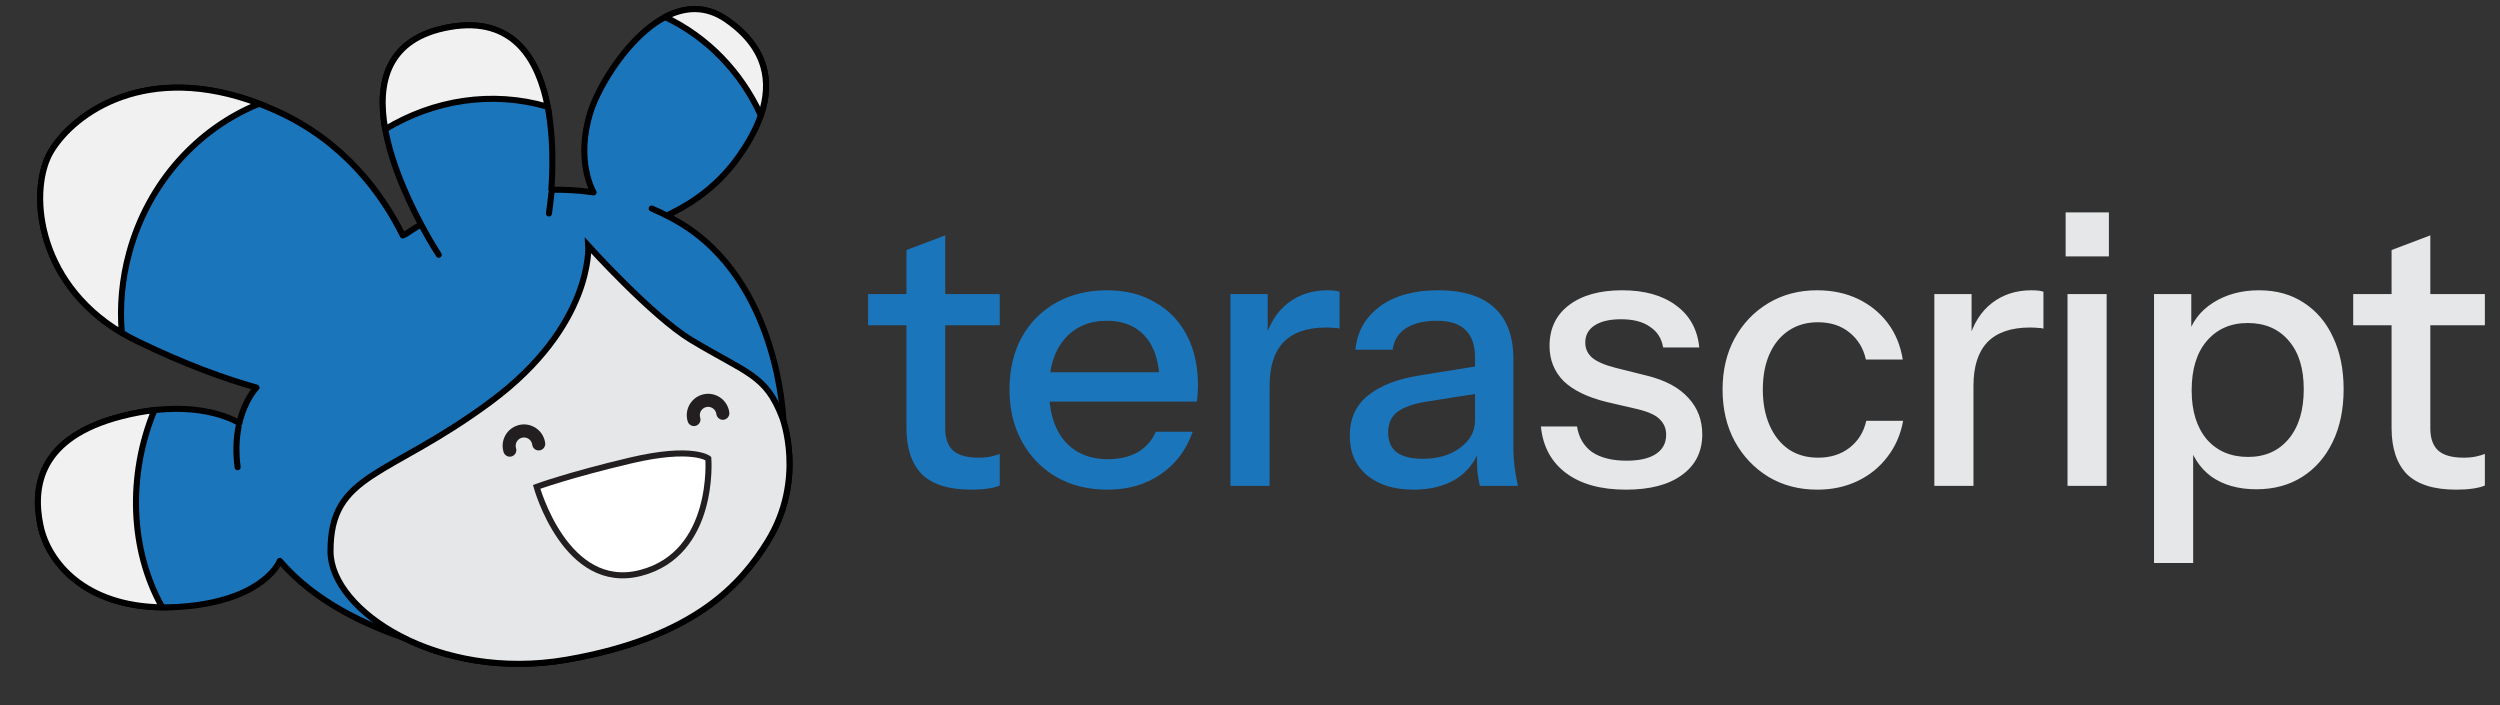 <svg width="319" height="90" viewBox="0 0 319 90" fill="none" xmlns="http://www.w3.org/2000/svg">
<rect x="0" y="0" width="319" height="90" fill="#333333" stroke="none"/>
<path d="M123.92 62.48C121.072 62.48 118.976 61.824 117.632 60.512C116.32 59.168 115.664 57.2 115.664 54.608V31.904L120.608 30.032V54.656C120.608 55.936 120.944 56.88 121.616 57.488C122.288 58.096 123.376 58.4 124.88 58.4C125.456 58.4 125.968 58.352 126.416 58.256C126.864 58.16 127.248 58.048 127.568 57.92V61.952C127.216 62.112 126.72 62.24 126.08 62.336C125.44 62.432 124.72 62.48 123.92 62.48ZM110.768 41.504V37.52H127.568V41.504H110.768ZM141.292 62.48C138.828 62.48 136.652 61.936 134.764 60.848C132.908 59.76 131.452 58.256 130.396 56.336C129.34 54.416 128.812 52.208 128.812 49.712C128.812 47.184 129.324 44.976 130.348 43.088C131.404 41.168 132.876 39.68 134.764 38.624C136.652 37.568 138.812 37.04 141.244 37.04C143.612 37.04 145.66 37.552 147.388 38.576C149.148 39.568 150.492 40.96 151.42 42.752C152.38 44.544 152.86 46.672 152.86 49.136C152.86 49.52 152.844 49.888 152.812 50.24C152.812 50.56 152.78 50.896 152.716 51.248H132.172V47.504H149.212L147.964 48.992C147.964 46.368 147.372 44.368 146.188 42.992C145.004 41.616 143.356 40.928 141.244 40.928C138.972 40.928 137.164 41.712 135.82 43.28C134.508 44.816 133.852 46.96 133.852 49.712C133.852 52.496 134.508 54.672 135.82 56.24C137.164 57.808 139.02 58.592 141.388 58.592C142.828 58.592 144.076 58.304 145.132 57.728C146.188 57.12 146.972 56.24 147.484 55.088H152.188C151.388 57.392 150.028 59.2 148.108 60.512C146.22 61.824 143.948 62.48 141.292 62.48ZM157.006 62V37.52H161.758V43.616H161.998V62H157.006ZM161.998 49.232L161.374 43.424C161.95 41.344 162.942 39.76 164.35 38.672C165.758 37.584 167.438 37.04 169.39 37.04C170.126 37.04 170.638 37.104 170.926 37.232V41.936C170.766 41.872 170.542 41.84 170.254 41.84C169.966 41.808 169.614 41.792 169.198 41.792C166.798 41.792 164.99 42.416 163.774 43.664C162.59 44.912 161.998 46.768 161.998 49.232ZM188.839 62C188.679 61.392 188.567 60.72 188.503 59.984C188.471 59.248 188.455 58.352 188.455 57.296H188.215V45.632C188.215 44.064 187.815 42.896 187.015 42.128C186.247 41.328 185.015 40.928 183.319 40.928C181.687 40.928 180.375 41.248 179.383 41.888C178.423 42.528 177.863 43.44 177.703 44.624H172.951C173.175 42.32 174.215 40.48 176.071 39.104C177.927 37.728 180.407 37.04 183.511 37.04C186.711 37.04 189.111 37.792 190.711 39.296C192.311 40.768 193.111 42.944 193.111 45.824V57.296C193.111 58.032 193.159 58.784 193.255 59.552C193.351 60.32 193.495 61.136 193.687 62H188.839ZM180.391 62.48C177.895 62.48 175.911 61.872 174.439 60.656C172.967 59.408 172.231 57.728 172.231 55.616C172.231 53.44 172.999 51.728 174.535 50.48C176.103 49.2 178.343 48.336 181.255 47.888L189.319 46.592V50.096L182.023 51.248C180.391 51.504 179.159 51.936 178.327 52.544C177.527 53.152 177.127 54.032 177.127 55.184C177.127 56.304 177.495 57.152 178.231 57.728C178.999 58.272 180.103 58.544 181.543 58.544C183.463 58.544 185.047 58.08 186.295 57.152C187.575 56.224 188.215 55.056 188.215 53.648L188.839 57.2C188.263 58.896 187.239 60.208 185.767 61.136C184.295 62.032 182.503 62.48 180.391 62.48Z" fill="#1B75BB"/>
<path d="M207.465 62.48C204.265 62.48 201.721 61.776 199.833 60.368C197.945 58.96 196.873 56.976 196.617 54.416H201.225C201.449 55.824 202.089 56.912 203.145 57.68C204.233 58.416 205.705 58.784 207.561 58.784C209.193 58.784 210.441 58.496 211.305 57.92C212.169 57.344 212.601 56.528 212.601 55.472C212.601 54.704 212.345 54.064 211.833 53.552C211.353 53.008 210.393 52.56 208.953 52.208L205.017 51.296C202.553 50.688 200.713 49.792 199.497 48.608C198.313 47.392 197.721 45.904 197.721 44.144C197.721 41.936 198.537 40.208 200.169 38.96C201.833 37.68 204.105 37.04 206.985 37.04C209.833 37.04 212.121 37.68 213.849 38.96C215.609 40.24 216.601 42.032 216.825 44.336H212.217C212.025 43.184 211.465 42.304 210.537 41.696C209.641 41.056 208.409 40.736 206.841 40.736C205.369 40.736 204.233 41.008 203.433 41.552C202.665 42.064 202.281 42.784 202.281 43.712C202.281 44.48 202.569 45.12 203.145 45.632C203.753 46.144 204.745 46.576 206.121 46.928L210.153 47.936C212.489 48.512 214.249 49.456 215.433 50.768C216.617 52.048 217.209 53.6 217.209 55.424C217.209 57.632 216.345 59.36 214.617 60.608C212.921 61.856 210.537 62.48 207.465 62.48ZM231.896 62.48C229.56 62.48 227.48 61.936 225.656 60.848C223.832 59.728 222.392 58.208 221.336 56.288C220.312 54.368 219.8 52.176 219.8 49.712C219.8 47.248 220.312 45.072 221.336 43.184C222.392 41.264 223.832 39.76 225.656 38.672C227.48 37.584 229.544 37.04 231.848 37.04C233.8 37.04 235.544 37.408 237.08 38.144C238.616 38.88 239.88 39.904 240.872 41.216C241.864 42.528 242.504 44.08 242.792 45.872H238.088C237.768 44.432 237.064 43.28 235.976 42.416C234.92 41.552 233.576 41.12 231.944 41.12C230.536 41.12 229.304 41.472 228.248 42.176C227.192 42.88 226.376 43.872 225.8 45.152C225.224 46.432 224.936 47.952 224.936 49.712C224.936 51.44 225.224 52.96 225.8 54.272C226.376 55.584 227.192 56.608 228.248 57.344C229.304 58.048 230.552 58.4 231.992 58.4C233.56 58.4 234.888 57.984 235.976 57.152C237.096 56.288 237.816 55.136 238.136 53.696H242.84C242.52 55.456 241.848 56.992 240.824 58.304C239.832 59.616 238.568 60.64 237.032 61.376C235.496 62.112 233.784 62.48 231.896 62.48ZM246.822 62V37.52H251.574V43.616H251.814V62H246.822ZM251.814 49.232L251.19 43.424C251.766 41.344 252.758 39.76 254.166 38.672C255.574 37.584 257.254 37.04 259.206 37.04C259.942 37.04 260.454 37.104 260.742 37.232V41.936C260.582 41.872 260.358 41.84 260.07 41.84C259.782 41.808 259.43 41.792 259.014 41.792C256.614 41.792 254.806 42.416 253.59 43.664C252.406 44.912 251.814 46.768 251.814 49.232ZM263.815 62V37.52H268.807V62H263.815ZM263.575 32.72V27.104H269.095V32.72H263.575ZM287.911 62.432C285.607 62.432 283.687 61.888 282.151 60.8C280.647 59.68 279.655 58.128 279.175 56.144L279.847 56.048V71.84H274.855V37.52H279.607V43.136L279.127 42.992C279.639 41.136 280.727 39.68 282.391 38.624C284.055 37.568 286.007 37.04 288.247 37.04C290.455 37.04 292.359 37.568 293.959 38.624C295.591 39.68 296.839 41.152 297.703 43.04C298.599 44.928 299.047 47.136 299.047 49.664C299.047 52.224 298.583 54.464 297.655 56.384C296.727 58.304 295.431 59.792 293.767 60.848C292.103 61.904 290.151 62.432 287.911 62.432ZM286.855 58.304C289.031 58.304 290.759 57.536 292.039 56C293.319 54.464 293.959 52.352 293.959 49.664C293.959 47.008 293.319 44.944 292.039 43.472C290.759 41.968 289.015 41.216 286.807 41.216C284.631 41.216 282.887 41.984 281.575 43.52C280.295 45.024 279.655 47.12 279.655 49.808C279.655 52.432 280.295 54.512 281.575 56.048C282.887 57.552 284.647 58.304 286.855 58.304ZM313.421 62.48C310.573 62.48 308.477 61.824 307.133 60.512C305.821 59.168 305.165 57.2 305.165 54.608V31.904L310.109 30.032V54.656C310.109 55.936 310.445 56.88 311.117 57.488C311.789 58.096 312.877 58.4 314.381 58.4C314.957 58.4 315.469 58.352 315.917 58.256C316.365 58.16 316.749 58.048 317.069 57.92V61.952C316.717 62.112 316.221 62.24 315.581 62.336C314.941 62.432 314.221 62.48 313.421 62.48ZM300.269 41.504V37.52H317.069V41.504H300.269Z" fill="#E6E7E8"/>
<path d="M99.806 53.255C99.926 53.572 102.775 61.317 97.927 69.132C94.642 74.421 88.722 81.329 72.321 84.174C64.29 85.565 56.91 84.097 51.459 81.353C51.539 81.393 51.615 81.436 51.696 81.476L51.618 81.438C46.622 79.679 40.234 76.842 35.702 71.566C35.702 71.566 33.913 76.3 24.157 77.33C11.83 78.634 6.257 72.216 5.176 67.112C4.078 61.933 5.161 55.796 15.445 53.13C24.054 50.901 29.03 53.133 30.421 53.916L30.532 54.024C31.239 50.963 32.727 49.453 32.727 49.453L32.591 49.417C28.795 48.352 23.767 46.565 17.544 43.551C4.516 37.243 3.521 24.224 6.548 19.252C9.681 14.113 19.672 7.134 35.233 14.129C43.99 18.061 48.834 24.861 51.398 30.048L51.827 29.834C52.371 29.455 52.968 29.076 53.609 28.711L53.683 28.551C49.769 21.178 43.501 5.866 57.396 3.449C70.611 1.151 70.843 17.292 70.355 24.206L70.462 24.213C72.192 24.186 73.96 24.288 75.743 24.549C75.697 24.472 73.353 20.475 75.382 14.184C76.972 9.261 84.945 -2.901 92.735 2.528C100.954 8.257 97.411 15.84 93.8 20.614C90.671 24.748 86.828 26.658 85.082 27.505L85.135 27.533C85.603 27.774 86.072 28.027 86.537 28.299C99.484 35.842 99.965 53.719 99.965 53.719L99.928 53.595C99.862 53.4 99.819 53.287 99.806 53.255ZM83.157 26.608C83.928 26.933 84.686 27.292 85.426 27.682L83.157 26.608ZM70.359 24.638C70.274 25.508 70.168 26.374 70.045 27.237L70.359 24.638ZM55.983 32.507C55.13 31.182 54.349 29.809 53.614 28.416L55.983 32.507ZM30.321 59.616C30.096 57.911 30.108 56.171 30.435 54.481L30.321 59.616Z" fill="#1B75BB"/>
<path d="M83.157 26.608C83.928 26.933 84.686 27.292 85.426 27.682M70.359 24.638C70.274 25.508 70.168 26.374 70.045 27.237M55.983 32.507C55.13 31.182 54.349 29.809 53.614 28.416M30.321 59.616C30.096 57.911 30.108 56.171 30.435 54.481M99.806 53.255C99.926 53.572 102.775 61.317 97.927 69.132C94.642 74.421 88.722 81.329 72.321 84.174C64.29 85.565 56.91 84.097 51.459 81.353C51.539 81.393 51.615 81.436 51.696 81.476L51.618 81.438C46.622 79.679 40.234 76.842 35.702 71.566C35.702 71.566 33.913 76.3 24.157 77.33C11.83 78.634 6.257 72.216 5.176 67.112C4.078 61.933 5.161 55.796 15.445 53.13C24.054 50.901 29.03 53.133 30.421 53.916L30.532 54.024C31.239 50.963 32.727 49.453 32.727 49.453L32.591 49.417C28.795 48.352 23.767 46.565 17.544 43.551C4.516 37.243 3.521 24.224 6.548 19.252C9.681 14.113 19.672 7.134 35.233 14.129C43.99 18.061 48.834 24.861 51.398 30.048L51.827 29.834C52.371 29.455 52.968 29.076 53.609 28.711L53.683 28.551C49.769 21.178 43.501 5.866 57.396 3.449C70.611 1.151 70.843 17.292 70.355 24.206L70.462 24.213C72.192 24.186 73.96 24.288 75.743 24.549C75.697 24.472 73.353 20.475 75.382 14.184C76.972 9.261 84.945 -2.901 92.735 2.528C100.954 8.257 97.411 15.84 93.8 20.614C90.671 24.748 86.828 26.658 85.082 27.505L85.135 27.533C85.603 27.774 86.072 28.027 86.537 28.299C99.484 35.842 99.965 53.719 99.965 53.719L99.928 53.595C99.862 53.4 99.819 53.287 99.806 53.255Z" stroke="black" stroke-width="0.774" stroke-linecap="round" stroke-linejoin="round"/>
<path d="M20.725 77.496C10.781 77.388 6.151 71.717 5.176 67.112C4.078 61.933 5.161 55.796 15.445 53.13C16.941 52.742 18.327 52.489 19.601 52.34L19.7 52.338C16.231 60.741 16.651 70.236 20.653 77.403L20.725 77.496Z" fill="#F1F1F2" stroke="black" stroke-width="0.774"/>
<path d="M15.508 42.456C4.419 35.838 3.687 23.951 6.547 19.252C9.531 14.354 18.749 7.788 33.074 13.232L32.94 13.29C25.257 16.439 18.96 23.244 16.5 32.197C15.557 35.634 15.263 39.089 15.54 42.417L15.508 42.456Z" fill="#F1F1F2" stroke="black" stroke-width="0.774"/>
<path d="M49.168 16.564C48.067 10.564 49.355 4.845 57.397 3.447C65.511 2.038 68.733 7.578 69.896 13.666L69.827 13.608C62.768 11.545 55.353 12.755 49.193 16.466L49.168 16.564Z" fill="#F1F1F2" stroke="black" stroke-width="0.774"/>
<path d="M84.901 2.155C87.354 0.874 90.056 0.66 92.733 2.528C97.997 6.201 98.436 10.631 97.12 14.598L97.038 14.611C94.563 9.26 90.388 4.805 84.892 2.183L84.901 2.155Z" fill="#F1F1F2" stroke="black" stroke-width="0.774"/>
<path d="M88.17 43.36C83.203 40.352 75.064 31.354 75.064 31.354C75.064 31.354 75.744 41.523 62.61 51.262C49.474 61.006 42.118 60.322 42.175 70.386C42.217 77.947 55.923 87.015 72.322 84.175C88.722 81.329 94.641 74.422 97.927 69.132C102.876 61.152 99.802 53.241 99.802 53.241C97.712 47.773 95.314 47.68 88.17 43.36Z" fill="#E6E7E8" stroke="black" stroke-width="0.774"/>
<path d="M81.754 73.106C72.188 75.597 68.476 62.124 68.476 62.124C68.476 62.124 72.679 60.587 80.521 58.743C88.36 56.902 90.383 58.506 90.383 58.506C90.383 58.506 91.323 70.618 81.754 73.106Z" fill="white" stroke="#231F20" stroke-width="0.774" stroke-linecap="round"/>
<path d="M88.62 54.363C88.237 54.396 87.872 54.16 87.754 53.781C87.538 53.084 87.609 52.346 87.948 51.704C88.288 51.058 88.859 50.585 89.557 50.37C90.251 50.155 90.99 50.226 91.634 50.567C92.275 50.907 92.747 51.479 92.964 52.177C93.009 52.328 93.04 52.48 93.059 52.633C93.117 53.089 92.793 53.505 92.336 53.562C91.916 53.629 91.462 53.296 91.408 52.838C91.4 52.779 91.386 52.719 91.372 52.664C91.199 52.105 90.603 51.787 90.046 51.961C89.775 52.045 89.552 52.231 89.417 52.48C89.286 52.73 89.261 53.016 89.343 53.286C89.478 53.727 89.232 54.192 88.794 54.329C88.736 54.346 88.678 54.358 88.62 54.363Z" fill="#231F20"/>
<path d="M65.122 58.268C64.741 58.301 64.376 58.066 64.257 57.686C64.045 56.991 64.112 56.253 64.451 55.611C64.79 54.967 65.364 54.494 66.06 54.278C66.754 54.058 67.49 54.131 68.132 54.471C68.778 54.811 69.251 55.383 69.468 56.082C69.514 56.233 69.546 56.385 69.567 56.54C69.621 56.997 69.299 57.412 68.842 57.469C68.379 57.529 67.968 57.203 67.912 56.745C67.905 56.687 67.892 56.627 67.875 56.572C67.792 56.3 67.606 56.076 67.355 55.942C67.107 55.81 66.821 55.785 66.552 55.868C66.281 55.953 66.057 56.137 65.924 56.388C65.792 56.638 65.765 56.923 65.849 57.193C65.985 57.632 65.737 58.098 65.299 58.234C65.24 58.252 65.181 58.263 65.122 58.268Z" fill="#231F20"/>
</svg>